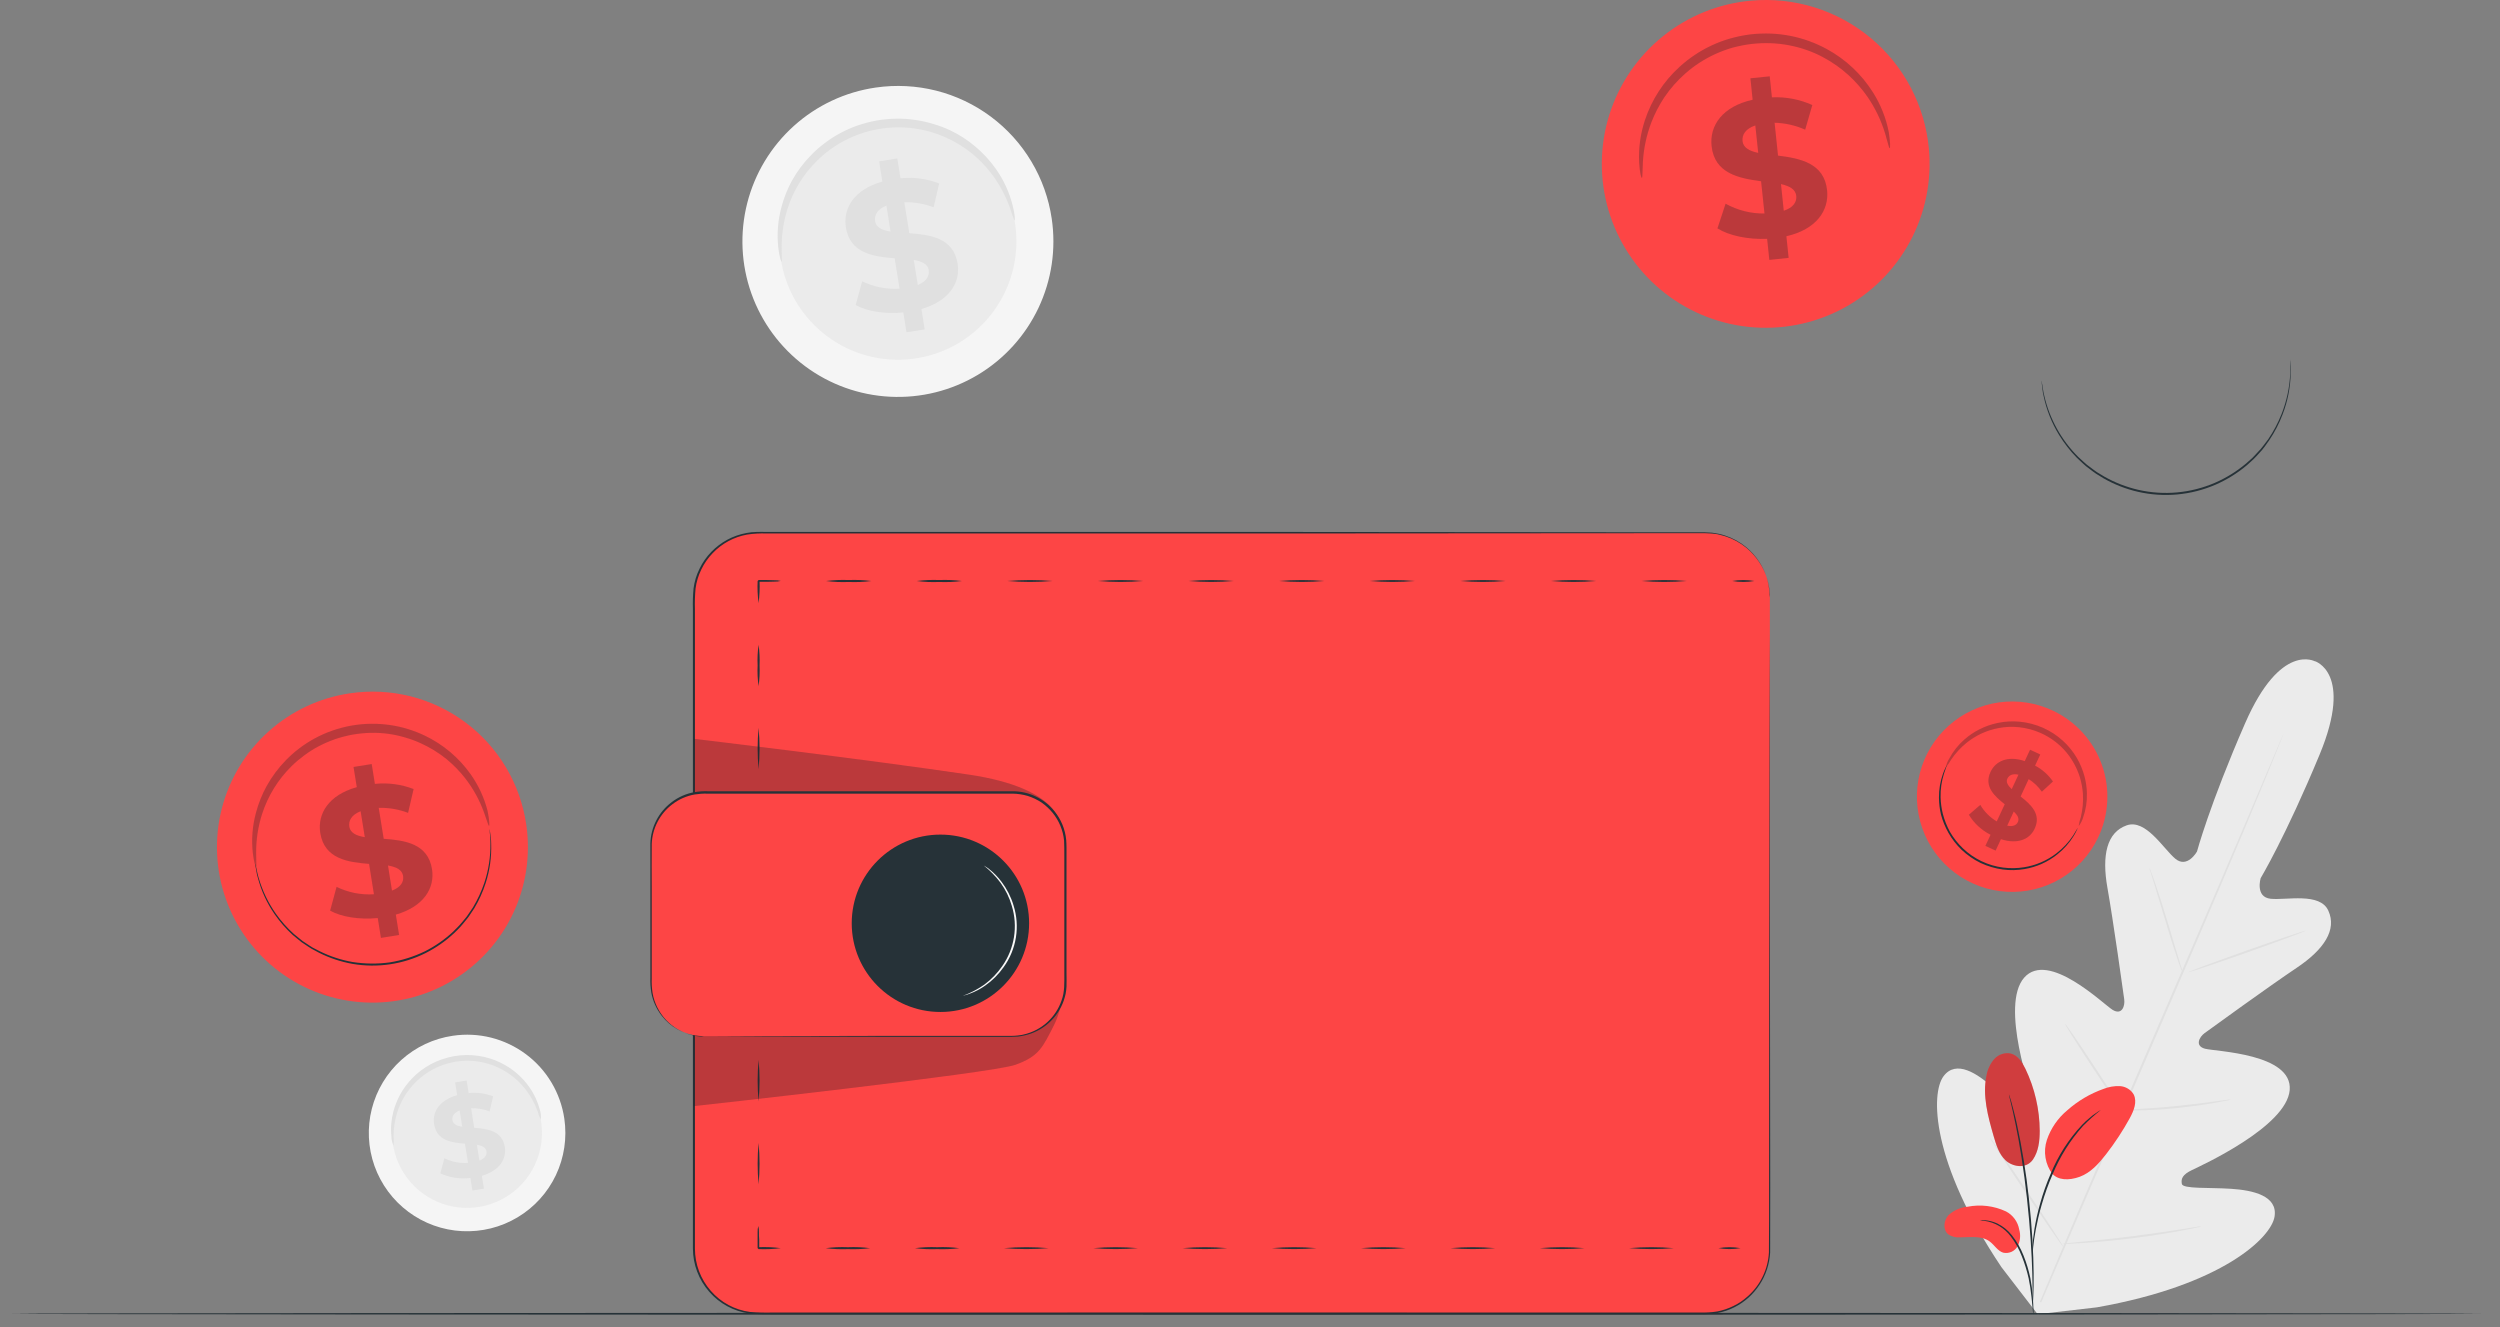 <svg width="81" height="43" viewBox="0 0 81 43" fill="none" xmlns="http://www.w3.org/2000/svg">
<rect x="0" y="0" width="81" height="43" fill="#808080" stroke="none"/>
<path d="M34.076 7.084C34.222 8.071 34.072 9.078 33.645 9.98C33.218 10.881 32.534 11.635 31.678 12.147C30.822 12.659 29.834 12.905 28.838 12.854C27.842 12.804 26.883 12.459 26.084 11.864C25.284 11.268 24.679 10.448 24.345 9.509C24.011 8.569 23.964 7.552 24.209 6.585C24.454 5.618 24.981 4.746 25.722 4.079C26.463 3.412 27.385 2.98 28.372 2.837C29.026 2.742 29.691 2.776 30.332 2.937C30.972 3.099 31.574 3.385 32.104 3.78C32.633 4.174 33.08 4.669 33.418 5.236C33.757 5.803 33.98 6.431 34.076 7.084Z" fill="#F5F5F5"/>
<path d="M32.891 7.258C33.002 8.009 32.887 8.777 32.562 9.463C32.236 10.149 31.715 10.723 31.063 11.113C30.41 11.502 29.658 11.69 28.899 11.651C28.14 11.612 27.41 11.35 26.801 10.896C26.192 10.442 25.731 9.818 25.477 9.102C25.223 8.387 25.187 7.612 25.373 6.875C25.56 6.139 25.961 5.475 26.525 4.966C27.089 4.458 27.792 4.128 28.543 4.019C29.549 3.873 30.572 4.132 31.387 4.74C32.202 5.347 32.743 6.252 32.891 7.258Z" fill="#EBEBEB"/>
<path d="M32.873 7.138C32.85 7.138 32.81 6.978 32.707 6.696C32.562 6.3 32.357 5.929 32.1 5.596C31.923 5.369 31.722 5.162 31.5 4.979C31.243 4.772 30.961 4.597 30.66 4.461C30.498 4.387 30.331 4.325 30.16 4.275C29.797 4.17 29.42 4.12 29.042 4.127C28.646 4.134 28.254 4.204 27.88 4.333C27.699 4.396 27.522 4.473 27.352 4.562C27.188 4.648 27.031 4.747 26.882 4.857C26.738 4.962 26.603 5.078 26.477 5.204C26.034 5.637 25.704 6.172 25.517 6.763C25.39 7.164 25.325 7.583 25.325 8.004C25.325 8.305 25.344 8.473 25.325 8.477C25.306 8.481 25.251 8.319 25.215 8.012C25.169 7.573 25.204 7.131 25.32 6.705C25.398 6.412 25.51 6.129 25.654 5.862C25.824 5.555 26.036 5.273 26.282 5.023C26.415 4.885 26.559 4.758 26.712 4.644C26.87 4.522 27.038 4.413 27.214 4.319C27.396 4.22 27.586 4.135 27.782 4.067C27.983 3.998 28.19 3.944 28.399 3.905C28.61 3.869 28.823 3.849 29.036 3.845C29.243 3.841 29.45 3.855 29.655 3.886C29.853 3.913 30.048 3.958 30.238 4.017C30.421 4.069 30.599 4.135 30.772 4.215C31.37 4.499 31.884 4.932 32.266 5.472C32.52 5.832 32.705 6.235 32.811 6.662C32.888 6.963 32.89 7.136 32.873 7.138Z" fill="#E0E0E0"/>
<path d="M29.855 10.011L29.96 10.672L29.37 10.766L29.268 10.124C28.679 10.182 28.089 10.089 27.724 9.884L27.934 9.113C28.31 9.297 28.727 9.38 29.145 9.353L28.986 8.369C28.307 8.315 27.541 8.213 27.407 7.371C27.307 6.747 27.674 6.137 28.588 5.883L28.484 5.228L29.073 5.133L29.176 5.776C29.601 5.732 30.03 5.79 30.429 5.944L30.25 6.717C29.948 6.6 29.625 6.544 29.3 6.553L29.461 7.556C30.139 7.604 30.893 7.707 31.026 8.539C31.125 9.15 30.761 9.752 29.855 10.011ZM28.854 7.502L28.72 6.663C28.419 6.783 28.323 6.974 28.354 7.169C28.385 7.363 28.575 7.461 28.854 7.502ZM30.094 8.759C30.062 8.553 29.872 8.469 29.605 8.421L29.736 9.234C30.014 9.123 30.118 8.949 30.088 8.759H30.094Z" fill="#E0E0E0"/>
<path d="M75.013 21.432C75.013 21.432 73.897 20.786 72.742 23.433C71.587 26.081 71.182 27.591 71.182 27.591C71.182 27.591 70.868 28.15 70.478 27.821C70.088 27.492 69.519 26.523 68.903 26.742C68.263 26.967 68.093 27.707 68.281 28.767C68.469 29.828 68.797 32.169 68.825 32.38C68.854 32.591 68.753 32.903 68.451 32.721C68.149 32.538 66.368 30.781 65.583 31.676C64.799 32.571 65.81 35.441 65.915 35.754C66.021 36.067 65.965 36.211 65.817 36.3C65.67 36.389 65.126 35.741 64.6 35.261C64.073 34.782 63.377 34.319 62.968 34.873C62.559 35.427 62.55 37.631 64.849 41.059L66.019 42.58L67.938 42.358C72.005 41.639 73.584 40.101 73.695 39.422C73.807 38.743 72.995 38.563 72.285 38.517C71.575 38.47 70.725 38.527 70.692 38.359C70.658 38.191 70.717 38.055 71.017 37.911C71.317 37.767 74.085 36.505 74.186 35.319C74.287 34.133 71.787 34.07 71.444 33.979C71.101 33.888 71.26 33.596 71.429 33.473C71.599 33.349 73.515 31.959 74.41 31.359C75.305 30.76 75.72 30.123 75.438 29.505C75.167 28.905 74.077 29.173 73.569 29.12C73.062 29.067 73.245 28.453 73.245 28.453C73.245 28.453 74.051 27.112 75.157 24.445C76.263 21.777 74.992 21.418 74.992 21.418" fill="#EBEBEB"/>
<path d="M66.09 42.181C66.91 40.225 68.065 37.534 69.351 34.563C70.637 31.592 71.799 28.905 72.629 26.953L73.612 24.642L73.879 24.014L73.95 23.852C73.967 23.814 73.976 23.796 73.976 23.796C73.971 23.816 73.965 23.835 73.957 23.854L73.891 24.018C73.832 24.166 73.746 24.378 73.636 24.652C73.412 25.201 73.084 25.994 72.676 26.971C71.852 28.928 70.697 31.626 69.413 34.589C68.13 37.552 66.965 40.249 66.135 42.2" fill="#E0E0E0"/>
<path d="M69.639 28.122C69.663 28.162 69.682 28.205 69.696 28.249C69.729 28.332 69.773 28.453 69.827 28.609C69.933 28.91 70.067 29.329 70.207 29.795L70.567 30.989C70.61 31.13 70.646 31.25 70.676 31.349C70.693 31.392 70.704 31.437 70.71 31.483C70.686 31.443 70.666 31.401 70.652 31.357C70.619 31.273 70.574 31.152 70.523 30.997C70.419 30.695 70.291 30.277 70.151 29.808L69.791 28.619L69.681 28.259C69.66 28.215 69.646 28.169 69.639 28.122Z" fill="#E0E0E0"/>
<path d="M70.883 31.507C70.883 31.49 71.73 31.174 72.786 30.799C73.843 30.425 74.705 30.136 74.705 30.154C74.705 30.172 73.859 30.488 72.802 30.862C71.745 31.236 70.889 31.519 70.883 31.507Z" fill="#E0E0E0"/>
<path d="M68.703 35.973C68.749 35.962 68.796 35.957 68.844 35.958L69.228 35.935C69.552 35.916 70.001 35.887 70.494 35.838C70.987 35.788 71.432 35.732 71.753 35.687L72.135 35.635C72.181 35.625 72.229 35.621 72.276 35.623C72.233 35.641 72.187 35.654 72.139 35.66C72.051 35.679 71.921 35.705 71.76 35.733C71.44 35.79 70.995 35.853 70.5 35.904C70.004 35.954 69.556 35.973 69.23 35.98C69.067 35.98 68.936 35.98 68.845 35.98C68.797 35.984 68.75 35.982 68.703 35.973Z" fill="#E0E0E0"/>
<path d="M66.904 33.165C66.904 33.165 66.938 33.199 66.987 33.267C67.036 33.335 67.107 33.434 67.192 33.559C67.361 33.806 67.593 34.151 67.845 34.534C68.097 34.916 68.324 35.265 68.483 35.52C68.563 35.647 68.627 35.751 68.67 35.823C68.695 35.86 68.716 35.901 68.731 35.943C68.699 35.913 68.671 35.879 68.648 35.841C68.599 35.773 68.528 35.673 68.443 35.55C68.274 35.301 68.043 34.957 67.791 34.573C67.539 34.189 67.311 33.842 67.153 33.587C67.072 33.46 67.009 33.357 66.966 33.284C66.941 33.247 66.92 33.207 66.904 33.165Z" fill="#E0E0E0"/>
<path d="M64.478 36.868C64.517 36.908 64.551 36.952 64.582 36.998C64.651 37.098 64.74 37.223 64.846 37.371C65.065 37.688 65.365 38.128 65.692 38.615C66.02 39.102 66.314 39.547 66.524 39.87L66.769 40.255C66.802 40.301 66.829 40.35 66.852 40.401C66.813 40.361 66.778 40.317 66.748 40.269L66.485 39.896C66.266 39.58 65.966 39.141 65.637 38.653C65.308 38.164 65.016 37.721 64.806 37.398C64.708 37.244 64.626 37.115 64.56 37.013C64.527 36.968 64.5 36.919 64.478 36.868Z" fill="#E0E0E0"/>
<path d="M66.82 40.3C66.879 40.286 66.939 40.277 66.999 40.275L67.479 40.229C67.889 40.189 68.456 40.134 69.08 40.055C69.704 39.976 70.267 39.892 70.675 39.827L71.155 39.752C71.214 39.739 71.274 39.733 71.334 39.732C71.277 39.752 71.219 39.767 71.16 39.777C71.047 39.802 70.884 39.836 70.68 39.873C70.275 39.95 69.711 40.042 69.086 40.12C68.461 40.198 67.887 40.248 67.48 40.275C67.274 40.288 67.107 40.297 66.992 40.301C66.935 40.306 66.877 40.306 66.82 40.3Z" fill="#E0E0E0"/>
<path d="M24.673 20.723L24.64 20.824L23.661 21.93L23.506 21.881L24.465 20.801L23.753 20.579L23.671 20.838L23.531 20.794L23.651 20.408L24.673 20.723Z" fill="white"/>
<path d="M26.653 21.339L26.622 21.441L25.641 22.546L25.486 22.498L26.446 21.418L25.726 21.196L25.646 21.456L25.504 21.412L25.624 21.026L26.653 21.339Z" fill="white"/>
<path d="M27.706 22.766C27.629 23.012 27.374 23.099 27.043 22.996C26.712 22.893 26.556 22.677 26.633 22.431C26.656 22.352 26.705 22.283 26.773 22.236C26.841 22.189 26.923 22.167 27.006 22.173C26.948 22.133 26.905 22.074 26.883 22.007C26.862 21.94 26.863 21.867 26.886 21.8C26.955 21.575 27.192 21.494 27.485 21.586C27.779 21.677 27.93 21.878 27.861 22.104C27.841 22.173 27.8 22.234 27.742 22.277C27.685 22.321 27.615 22.344 27.543 22.344C27.614 22.385 27.669 22.449 27.699 22.526C27.729 22.603 27.731 22.688 27.706 22.766ZM27.561 22.718C27.614 22.548 27.5 22.395 27.254 22.319C27.008 22.242 26.831 22.304 26.774 22.474C26.718 22.645 26.832 22.799 27.078 22.875C27.323 22.951 27.507 22.891 27.561 22.718ZM27.29 22.206C27.506 22.273 27.664 22.215 27.711 22.066C27.758 21.916 27.653 21.772 27.445 21.706C27.236 21.64 27.073 21.694 27.025 21.848C26.977 22.003 27.073 22.139 27.29 22.206Z" fill="white"/>
<path d="M29.152 22.871C29.006 23.343 28.673 23.508 28.295 23.391C28.179 23.36 28.074 23.299 27.99 23.213L28.083 23.116C28.149 23.189 28.236 23.241 28.332 23.265C28.631 23.358 28.884 23.226 29 22.85C29.011 22.817 29.021 22.778 29.03 22.73C28.966 22.794 28.885 22.838 28.796 22.857C28.708 22.876 28.616 22.868 28.531 22.835C28.256 22.75 28.115 22.527 28.194 22.274C28.273 22.021 28.53 21.914 28.794 21.996C29.168 22.11 29.289 22.427 29.152 22.871ZM29.042 22.534C29.09 22.382 29.007 22.197 28.769 22.123C28.728 22.105 28.683 22.096 28.639 22.096C28.594 22.096 28.549 22.105 28.509 22.124C28.468 22.142 28.431 22.169 28.401 22.203C28.372 22.236 28.349 22.276 28.336 22.318C28.278 22.501 28.377 22.66 28.591 22.726C28.806 22.792 28.992 22.702 29.042 22.529V22.534Z" fill="white"/>
<path d="M30.772 22.621L30.34 24.009L30.197 23.965L30.59 22.704L30.262 22.602L30.302 22.475L30.772 22.621Z" fill="white"/>
<path d="M31.806 24.326L31.766 24.453L30.791 24.15L30.822 24.049L31.574 23.664C31.779 23.558 31.838 23.474 31.868 23.378C31.917 23.219 31.836 23.084 31.628 23.019C31.559 22.992 31.485 22.982 31.411 22.988C31.337 22.994 31.265 23.017 31.201 23.055L31.128 22.935C31.211 22.887 31.304 22.858 31.4 22.851C31.495 22.843 31.591 22.857 31.681 22.89C31.962 22.978 32.096 23.176 32.024 23.407C31.982 23.54 31.904 23.647 31.664 23.767L31.049 24.084L31.806 24.326Z" fill="white"/>
<path d="M33.135 24.442C33.063 24.674 32.839 24.802 32.503 24.695C32.319 24.644 32.161 24.525 32.06 24.362L32.165 24.271C32.248 24.414 32.384 24.52 32.544 24.564C32.774 24.636 32.935 24.564 32.988 24.397C33.041 24.229 32.956 24.085 32.7 24.004L32.6 23.973L32.633 23.869L33.168 23.509L32.458 23.288L32.497 23.161L33.389 23.438L33.358 23.54L32.811 23.911C33.104 24.017 33.204 24.22 33.135 24.442Z" fill="white"/>
<path d="M27.076 25.442L26.889 26.044L32.587 27.818L32.775 27.215L27.076 25.442Z" fill="white"/>
<path d="M18.284 36.243C18.376 36.867 18.281 37.503 18.012 38.073C17.742 38.642 17.309 39.119 16.768 39.442C16.227 39.766 15.603 39.921 14.973 39.889C14.344 39.858 13.738 39.64 13.233 39.264C12.727 38.888 12.345 38.37 12.133 37.776C11.922 37.182 11.892 36.539 12.046 35.929C12.201 35.318 12.533 34.766 13.001 34.344C13.469 33.922 14.051 33.648 14.675 33.558C15.088 33.497 15.509 33.518 15.915 33.62C16.32 33.723 16.701 33.904 17.036 34.153C17.371 34.402 17.654 34.715 17.868 35.074C18.082 35.432 18.223 35.83 18.284 36.243Z" fill="#F5F5F5"/>
<path d="M17.534 36.354C17.605 36.829 17.532 37.314 17.326 37.748C17.121 38.182 16.791 38.546 16.378 38.792C15.966 39.039 15.49 39.157 15.01 39.133C14.53 39.109 14.069 38.943 13.683 38.656C13.298 38.369 13.006 37.974 12.845 37.522C12.684 37.069 12.661 36.579 12.779 36.113C12.897 35.647 13.151 35.227 13.507 34.905C13.864 34.584 14.309 34.375 14.784 34.306C15.42 34.213 16.067 34.377 16.583 34.761C17.098 35.145 17.441 35.718 17.534 36.354Z" fill="#EBEBEB"/>
<path d="M17.521 36.277C17.477 36.188 17.441 36.094 17.416 35.998C17.324 35.747 17.195 35.513 17.032 35.302C16.722 34.899 16.292 34.605 15.804 34.462C15.692 34.429 15.577 34.404 15.461 34.389C15.341 34.373 15.221 34.366 15.101 34.367C14.976 34.371 14.851 34.383 14.728 34.404C14.606 34.427 14.486 34.459 14.368 34.498C14.253 34.538 14.142 34.587 14.035 34.643C13.831 34.751 13.645 34.888 13.48 35.049C13.331 35.195 13.202 35.36 13.095 35.539C13.003 35.697 12.928 35.864 12.871 36.037C12.791 36.291 12.751 36.556 12.751 36.822C12.763 36.921 12.763 37.022 12.751 37.121C12.708 37.029 12.684 36.928 12.682 36.826C12.653 36.549 12.676 36.269 12.749 36C12.8 35.813 12.873 35.633 12.965 35.463C13.073 35.267 13.207 35.087 13.363 34.928C13.447 34.841 13.537 34.76 13.634 34.688C13.735 34.611 13.841 34.543 13.952 34.483C14.068 34.421 14.188 34.368 14.312 34.324C14.439 34.281 14.57 34.246 14.703 34.221C14.836 34.198 14.971 34.185 15.106 34.183C15.236 34.181 15.367 34.19 15.497 34.209C15.622 34.227 15.745 34.254 15.866 34.292C15.982 34.327 16.094 34.371 16.203 34.424C16.581 34.603 16.907 34.877 17.148 35.219C17.31 35.446 17.427 35.701 17.496 35.971C17.527 36.07 17.535 36.175 17.521 36.277Z" fill="#E0E0E0"/>
<path d="M15.612 38.095L15.679 38.512L15.306 38.572L15.242 38.166C14.909 38.209 14.571 38.157 14.266 38.017L14.398 37.529C14.636 37.644 14.9 37.695 15.164 37.678L15.064 37.055C14.633 37.022 14.15 36.958 14.065 36.424C14.001 36.029 14.234 35.645 14.812 35.483L14.746 35.069L15.118 35.009L15.184 35.415C15.453 35.388 15.725 35.424 15.977 35.522L15.864 36.01C15.673 35.937 15.469 35.901 15.264 35.907L15.366 36.542C15.796 36.572 16.272 36.638 16.356 37.163C16.416 37.55 16.187 37.931 15.612 38.095ZM14.976 36.508L14.891 35.978C14.701 36.055 14.639 36.176 14.66 36.298C14.68 36.42 14.804 36.482 14.976 36.508ZM15.761 37.303C15.741 37.173 15.62 37.12 15.451 37.089L15.534 37.603C15.714 37.532 15.78 37.422 15.761 37.303Z" fill="#E0E0E0"/>
<path d="M65.867 37.57C65.634 37.901 65.182 37.792 64.974 37.589C64.765 37.386 64.675 37.093 64.594 36.812C64.41 36.173 64.225 35.501 64.362 34.849C64.395 34.651 64.482 34.466 64.612 34.315C64.679 34.24 64.764 34.184 64.858 34.153C64.953 34.121 65.054 34.115 65.152 34.135C65.38 34.195 65.522 34.419 65.624 34.631C65.925 35.258 66.083 35.944 66.087 36.639C66.087 36.963 66.049 37.303 65.867 37.57Z" fill="#FD4545"/>
<g opacity="0.2">
<path d="M65.867 37.57C65.634 37.901 65.182 37.792 64.974 37.589C64.765 37.386 64.675 37.093 64.594 36.812C64.41 36.173 64.225 35.501 64.362 34.849C64.395 34.651 64.482 34.466 64.612 34.315C64.679 34.24 64.764 34.184 64.858 34.153C64.953 34.121 65.054 34.115 65.152 34.135C65.38 34.195 65.522 34.419 65.624 34.631C65.925 35.258 66.083 35.944 66.087 36.639C66.087 36.963 66.049 37.303 65.867 37.57Z" fill="#1E1F24"/>
</g>
<path d="M64.996 39.251C64.606 39.068 64.167 39.015 63.745 39.099C63.514 39.119 63.297 39.216 63.128 39.375C62.973 39.545 62.945 39.845 63.121 39.991C63.235 40.069 63.373 40.103 63.511 40.09C63.841 40.09 64.208 40.027 64.47 40.227C64.621 40.34 64.721 40.529 64.902 40.586C64.992 40.607 65.086 40.597 65.171 40.56C65.255 40.522 65.325 40.458 65.37 40.378C65.457 40.212 65.475 40.019 65.423 39.84C65.402 39.716 65.352 39.598 65.278 39.496C65.204 39.393 65.108 39.31 64.996 39.251Z" fill="#FD4545"/>
<path d="M66.506 38.047C66.386 37.891 66.307 37.708 66.275 37.515C66.242 37.321 66.257 37.122 66.319 36.935C66.445 36.561 66.673 36.229 66.977 35.976C67.321 35.67 67.722 35.433 68.156 35.28C68.324 35.213 68.505 35.182 68.686 35.19C68.777 35.196 68.865 35.223 68.942 35.27C69.02 35.316 69.085 35.381 69.131 35.459C69.251 35.699 69.137 35.983 69.011 36.217C68.785 36.63 68.526 37.025 68.237 37.397C68.005 37.696 67.739 37.997 67.385 38.127C67.031 38.256 66.665 38.246 66.476 38.007" fill="#FD4545"/>
<path d="M65.881 42.579C65.87 42.53 65.863 42.479 65.861 42.428C65.85 42.319 65.837 42.181 65.82 42.017C65.799 41.816 65.769 41.615 65.728 41.417C65.673 41.174 65.6 40.936 65.508 40.705C65.419 40.474 65.298 40.256 65.148 40.059C64.944 39.786 64.639 39.605 64.302 39.556C64.251 39.554 64.2 39.547 64.15 39.534C64.201 39.529 64.253 39.529 64.304 39.534C64.444 39.545 64.581 39.581 64.708 39.639C64.895 39.73 65.06 39.862 65.188 40.026C65.345 40.225 65.472 40.447 65.564 40.683C65.658 40.918 65.731 41.161 65.783 41.409C65.822 41.611 65.848 41.815 65.863 42.02C65.876 42.194 65.881 42.336 65.884 42.434C65.888 42.483 65.888 42.531 65.881 42.579Z" fill="#263238"/>
<path d="M65.856 42.262C65.853 42.239 65.853 42.216 65.856 42.193C65.856 42.14 65.856 42.073 65.856 41.992C65.856 41.818 65.856 41.566 65.846 41.256C65.83 40.635 65.778 39.778 65.674 38.835C65.571 37.893 65.434 37.045 65.306 36.436C65.276 36.284 65.246 36.147 65.219 36.026C65.191 35.905 65.168 35.802 65.147 35.718C65.125 35.634 65.112 35.575 65.1 35.524C65.093 35.501 65.089 35.478 65.088 35.454C65.098 35.475 65.106 35.497 65.112 35.52L65.171 35.712C65.196 35.796 65.222 35.899 65.252 36.019C65.282 36.139 65.317 36.275 65.349 36.427C65.52 37.219 65.649 38.02 65.736 38.826C65.84 39.771 65.885 40.625 65.89 41.252C65.89 41.564 65.89 41.816 65.879 41.99C65.879 42.071 65.87 42.137 65.868 42.19C65.866 42.215 65.862 42.239 65.856 42.262Z" fill="#263238"/>
<path d="M65.849 40.604C65.844 40.535 65.844 40.465 65.849 40.396C65.858 40.261 65.876 40.067 65.914 39.829C65.96 39.551 66.021 39.275 66.098 39.003C66.19 38.67 66.305 38.343 66.443 38.027C66.683 37.443 67.026 36.907 67.458 36.447C67.533 36.368 67.613 36.294 67.698 36.225C67.735 36.195 67.767 36.164 67.8 36.14L67.893 36.075C67.949 36.033 68.007 35.995 68.068 35.962C67.866 36.123 67.673 36.295 67.492 36.478C67.075 36.943 66.741 37.474 66.503 38.051C66.366 38.365 66.25 38.689 66.155 39.019C66.065 39.322 66.005 39.602 65.96 39.837C65.914 40.072 65.891 40.265 65.876 40.398C65.873 40.467 65.864 40.536 65.849 40.604Z" fill="#263238"/>
<path d="M55.252 17.265H24.578C23.423 17.265 22.486 18.201 22.486 19.357V40.47C22.486 41.626 23.423 42.562 24.578 42.562H55.252C56.407 42.562 57.343 41.626 57.343 40.47V19.357C57.343 18.201 56.407 17.265 55.252 17.265Z" fill="#FD4545"/>
<path d="M57.343 19.357C57.343 19.357 57.343 19.332 57.343 19.281C57.341 19.206 57.334 19.131 57.322 19.057C57.279 18.765 57.175 18.486 57.014 18.238C56.897 18.056 56.753 17.892 56.587 17.752C56.385 17.586 56.154 17.459 55.905 17.378C55.838 17.355 55.767 17.342 55.696 17.321C55.625 17.301 55.55 17.299 55.474 17.287L55.243 17.276H53.95L41.443 17.285H32.807H27.995H24.839C24.626 17.277 24.413 17.289 24.202 17.321C23.778 17.399 23.389 17.609 23.092 17.921C22.941 18.077 22.817 18.255 22.723 18.45C22.627 18.645 22.564 18.855 22.536 19.07C22.516 19.29 22.509 19.51 22.516 19.73V23.111C22.516 24.939 22.516 26.803 22.516 28.704V40.459C22.517 40.961 22.699 41.445 23.029 41.822C23.355 42.198 23.807 42.442 24.299 42.507C24.545 42.529 24.792 42.535 25.038 42.528H44.009H53.922H55.076C55.264 42.534 55.453 42.521 55.639 42.491C55.821 42.456 55.998 42.396 56.165 42.313C56.248 42.273 56.328 42.227 56.405 42.176C56.48 42.124 56.552 42.067 56.621 42.006C56.825 41.826 56.992 41.608 57.11 41.363C57.229 41.119 57.298 40.853 57.313 40.581C57.325 39.142 57.313 37.758 57.32 36.438C57.32 31.161 57.329 26.886 57.331 23.933C57.331 22.456 57.331 21.311 57.337 20.532C57.337 20.145 57.337 19.849 57.337 19.648C57.337 19.448 57.337 19.347 57.337 19.347C57.337 19.347 57.337 19.449 57.337 19.648C57.337 19.848 57.337 20.145 57.337 20.532C57.337 21.311 57.337 22.451 57.343 23.933C57.343 26.886 57.343 31.158 57.353 36.438C57.353 37.758 57.361 39.141 57.353 40.584C57.332 40.953 57.215 41.311 57.012 41.621C56.911 41.777 56.79 41.919 56.652 42.043C56.582 42.105 56.508 42.164 56.43 42.217C56.353 42.269 56.273 42.316 56.19 42.358C56.02 42.443 55.839 42.504 55.652 42.54C55.463 42.572 55.271 42.585 55.08 42.578H53.926H44.012H33.057H25.034C24.784 42.586 24.535 42.579 24.286 42.557C23.779 42.49 23.313 42.239 22.978 41.852C22.639 41.465 22.452 40.968 22.45 40.453C22.45 36.424 22.45 32.492 22.45 28.698V23.111C22.45 22.198 22.45 21.294 22.45 20.4V19.732C22.443 19.509 22.45 19.286 22.471 19.064C22.5 18.843 22.565 18.627 22.665 18.427C22.761 18.226 22.889 18.043 23.044 17.883C23.197 17.725 23.373 17.591 23.567 17.485C23.761 17.381 23.97 17.309 24.186 17.269L24.348 17.244L24.509 17.235C24.619 17.229 24.725 17.235 24.832 17.235H32.8H41.436L53.943 17.246H55.23L55.464 17.258C55.539 17.271 55.615 17.279 55.687 17.295C55.759 17.311 55.829 17.329 55.897 17.353C56.147 17.435 56.38 17.564 56.584 17.732C56.75 17.873 56.895 18.038 57.012 18.222C57.172 18.472 57.275 18.754 57.314 19.047C57.327 19.122 57.333 19.197 57.333 19.273C57.343 19.332 57.343 19.357 57.343 19.357Z" fill="#263238"/>
<path d="M56.123 18.824C56.361 18.783 56.605 18.783 56.843 18.824C56.605 18.866 56.361 18.866 56.123 18.824Z" fill="#263238"/>
<path d="M53.185 18.824C53.674 18.783 54.165 18.783 54.654 18.824C54.165 18.866 53.674 18.866 53.185 18.824Z" fill="#263238"/>
<path d="M50.25 18.824C50.738 18.783 51.229 18.783 51.717 18.824C51.229 18.866 50.738 18.866 50.25 18.824Z" fill="#263238"/>
<path d="M47.315 18.824C47.803 18.783 48.294 18.783 48.783 18.824C48.294 18.866 47.803 18.866 47.315 18.824Z" fill="#263238"/>
<path d="M44.379 18.824C44.867 18.783 45.358 18.783 45.846 18.824C45.358 18.866 44.867 18.866 44.379 18.824Z" fill="#263238"/>
<path d="M41.443 18.824C41.932 18.783 42.423 18.783 42.911 18.824C42.423 18.866 41.932 18.866 41.443 18.824Z" fill="#263238"/>
<path d="M38.508 18.824C38.996 18.783 39.487 18.783 39.975 18.824C39.487 18.866 38.996 18.866 38.508 18.824Z" fill="#263238"/>
<path d="M35.572 18.824C36.061 18.783 36.552 18.783 37.04 18.824C36.552 18.866 36.061 18.866 35.572 18.824Z" fill="#263238"/>
<path d="M32.637 18.824C33.125 18.783 33.616 18.783 34.105 18.824C33.616 18.866 33.125 18.866 32.637 18.824Z" fill="#263238"/>
<path d="M29.701 18.825C29.943 18.794 30.188 18.783 30.432 18.793C30.677 18.783 30.922 18.794 31.166 18.825C30.922 18.856 30.677 18.866 30.432 18.856C30.188 18.866 29.943 18.856 29.701 18.825Z" fill="#263238"/>
<path d="M26.764 18.825C27.007 18.794 27.253 18.783 27.498 18.793C27.743 18.783 27.988 18.794 28.232 18.825C27.988 18.856 27.743 18.866 27.498 18.856C27.253 18.866 27.007 18.856 26.764 18.825Z" fill="#263238"/>
<path d="M24.578 19.544C24.547 19.305 24.536 19.064 24.547 18.824L24.578 18.793H24.858L25.087 18.8C25.158 18.798 25.229 18.805 25.298 18.822C25.229 18.84 25.158 18.847 25.087 18.845L24.858 18.851H24.723H24.578L24.61 18.819C24.62 19.061 24.609 19.304 24.578 19.544Z" fill="#263238"/>
<path d="M24.578 22.234C24.547 22.011 24.536 21.786 24.547 21.561C24.536 21.337 24.547 21.112 24.578 20.89C24.609 21.112 24.619 21.337 24.61 21.561C24.619 21.786 24.609 22.011 24.578 22.234Z" fill="#263238"/>
<path d="M24.578 24.925C24.537 24.477 24.537 24.027 24.578 23.58C24.62 24.027 24.62 24.477 24.578 24.925Z" fill="#263238"/>
<path d="M24.578 27.615C24.537 27.168 24.537 26.717 24.578 26.27C24.62 26.717 24.62 27.168 24.578 27.615Z" fill="#263238"/>
<path d="M24.578 30.307C24.537 29.86 24.537 29.409 24.578 28.961C24.62 29.409 24.62 29.86 24.578 30.307Z" fill="#263238"/>
<path d="M24.578 32.995C24.537 32.547 24.537 32.097 24.578 31.65C24.62 32.097 24.62 32.547 24.578 32.995Z" fill="#263238"/>
<path d="M24.578 35.685C24.537 35.238 24.537 34.788 24.578 34.34C24.62 34.788 24.62 35.238 24.578 35.685Z" fill="#263238"/>
<path d="M24.578 38.375C24.537 37.928 24.537 37.478 24.578 37.031C24.62 37.478 24.62 37.928 24.578 38.375Z" fill="#263238"/>
<path d="M25.297 40.44C25.058 40.471 24.818 40.481 24.577 40.471C24.515 40.409 24.559 40.453 24.546 40.439V40.296C24.546 40.249 24.546 40.205 24.546 40.161C24.546 40.081 24.546 40.006 24.546 39.932C24.543 39.861 24.55 39.79 24.569 39.722C24.586 39.79 24.593 39.861 24.59 39.932C24.59 40.006 24.59 40.081 24.598 40.161C24.598 40.205 24.598 40.249 24.598 40.296C24.598 40.319 24.598 40.343 24.598 40.367V40.439C24.583 40.426 24.629 40.471 24.567 40.409C24.81 40.398 25.055 40.408 25.297 40.44Z" fill="#263238"/>
<path d="M28.191 40.441C27.953 40.471 27.712 40.481 27.472 40.472C27.231 40.481 26.991 40.471 26.752 40.441C26.991 40.409 27.231 40.399 27.472 40.409C27.712 40.399 27.953 40.409 28.191 40.441Z" fill="#263238"/>
<path d="M31.084 40.441C30.845 40.471 30.605 40.481 30.364 40.472C30.124 40.481 29.883 40.471 29.645 40.441C29.883 40.409 30.124 40.399 30.364 40.409C30.605 40.399 30.845 40.409 31.084 40.441Z" fill="#263238"/>
<path d="M33.976 40.44C33.495 40.481 33.011 40.481 32.529 40.44C33.011 40.398 33.495 40.398 33.976 40.44Z" fill="#263238"/>
<path d="M36.87 40.44C36.389 40.481 35.905 40.481 35.424 40.44C35.905 40.398 36.389 40.398 36.87 40.44Z" fill="#263238"/>
<path d="M39.763 40.44C39.282 40.481 38.798 40.481 38.316 40.44C38.798 40.398 39.282 40.398 39.763 40.44Z" fill="#263238"/>
<path d="M42.656 40.44C42.174 40.481 41.69 40.481 41.209 40.44C41.69 40.398 42.174 40.398 42.656 40.44Z" fill="#263238"/>
<path d="M45.544 40.44C45.063 40.481 44.579 40.481 44.098 40.44C44.579 40.398 45.063 40.398 45.544 40.44Z" fill="#263238"/>
<path d="M48.443 40.44C47.961 40.481 47.477 40.481 46.996 40.44C47.477 40.398 47.961 40.398 48.443 40.44Z" fill="#263238"/>
<path d="M51.335 40.44C50.854 40.481 50.37 40.481 49.889 40.44C50.37 40.398 50.854 40.398 51.335 40.44Z" fill="#263238"/>
<path d="M54.23 40.44C53.748 40.481 53.264 40.481 52.783 40.44C53.264 40.398 53.748 40.398 54.23 40.44Z" fill="#263238"/>
<path d="M56.395 40.44C56.157 40.481 55.914 40.481 55.676 40.44C55.914 40.398 56.157 40.398 56.395 40.44Z" fill="#263238"/>
<g opacity="0.3">
<path d="M34.509 31.296C34.509 31.296 34.517 32.496 34.15 33.215C33.782 33.935 33.67 34.221 32.902 34.499C32.135 34.777 22.477 35.839 22.477 35.839V32.58L34.509 31.296Z" fill="#1E1F24"/>
</g>
<g opacity="0.3">
<path d="M34.34 26.774C34.34 26.774 34.451 25.55 31.379 25.095C27.866 24.576 22.486 23.938 22.486 23.938V26.254L34.34 26.774Z" fill="#1E1F24"/>
</g>
<path d="M32.797 25.664H22.804C21.856 25.664 21.088 26.432 21.088 27.38V31.854C21.088 32.802 21.856 33.57 22.804 33.57H32.797C33.745 33.57 34.513 32.802 34.513 31.854V27.38C34.513 26.432 33.745 25.664 32.797 25.664Z" fill="#FD4545"/>
<path d="M22.805 33.569C22.805 33.569 22.77 33.569 22.703 33.569C22.603 33.565 22.503 33.552 22.405 33.528C22.244 33.492 22.09 33.432 21.948 33.351C21.752 33.24 21.581 33.093 21.443 32.915C21.268 32.693 21.151 32.432 21.101 32.154C21.076 31.995 21.066 31.834 21.072 31.674C21.072 31.509 21.072 31.336 21.072 31.157C21.072 30.443 21.072 29.631 21.072 28.733C21.072 28.283 21.072 27.814 21.072 27.322C21.08 27.063 21.146 26.809 21.265 26.579C21.384 26.348 21.554 26.148 21.761 25.991C21.978 25.824 22.233 25.712 22.503 25.665C22.64 25.642 22.779 25.632 22.918 25.636H25.077H32.806C33.066 25.635 33.324 25.693 33.559 25.805C33.794 25.918 34.001 26.081 34.164 26.284C34.38 26.549 34.513 26.872 34.545 27.213C34.559 27.382 34.554 27.547 34.555 27.711C34.555 28.04 34.555 28.366 34.555 28.689V30.592C34.555 30.903 34.555 31.211 34.555 31.515C34.555 31.668 34.561 31.817 34.555 31.97C34.551 32.046 34.541 32.122 34.527 32.197C34.511 32.271 34.491 32.343 34.467 32.415C34.37 32.696 34.202 32.947 33.98 33.145C33.758 33.343 33.49 33.481 33.2 33.546C33.13 33.562 33.06 33.575 32.99 33.584C32.919 33.59 32.848 33.592 32.777 33.594H31.56H28.621L24.366 33.584L23.208 33.578H22.908H22.805C22.805 33.578 22.84 33.578 22.908 33.578H23.208L24.366 33.572L28.621 33.562H31.56H32.365C32.638 33.555 32.918 33.585 33.186 33.514C33.465 33.447 33.721 33.312 33.933 33.119C34.144 32.927 34.303 32.684 34.395 32.413C34.499 32.136 34.484 31.835 34.484 31.53V30.608C34.484 29.986 34.484 29.351 34.484 28.704V27.727C34.484 27.562 34.484 27.396 34.476 27.235C34.444 26.906 34.315 26.594 34.108 26.338C34.003 26.211 33.882 26.098 33.748 26.003C33.608 25.911 33.457 25.839 33.298 25.788C33.137 25.741 32.97 25.716 32.803 25.714H25.073H22.914C22.778 25.71 22.642 25.72 22.508 25.741C22.246 25.787 21.999 25.895 21.788 26.056C21.587 26.207 21.422 26.402 21.306 26.626C21.19 26.849 21.125 27.096 21.116 27.348C21.11 27.836 21.116 28.307 21.116 28.757C21.116 29.655 21.116 30.467 21.116 31.181C21.116 31.36 21.116 31.532 21.116 31.698C21.11 31.856 21.119 32.015 21.143 32.172C21.2 32.499 21.352 32.802 21.578 33.045C21.805 33.287 22.097 33.459 22.419 33.539C22.516 33.563 22.615 33.579 22.715 33.585L22.805 33.569Z" fill="#263238"/>
<path d="M30.47 32.788C32.057 32.788 33.343 31.502 33.343 29.914C33.343 28.327 32.057 27.041 30.47 27.041C28.882 27.041 27.596 28.327 27.596 29.914C27.596 31.502 28.882 32.788 30.47 32.788Z" fill="#263238"/>
<path d="M31.205 32.262C31.448 32.172 31.679 32.051 31.891 31.902C32.117 31.736 32.313 31.533 32.472 31.302C32.669 31.022 32.799 30.7 32.853 30.361C32.907 30.023 32.883 29.676 32.782 29.348C32.704 29.079 32.58 28.826 32.415 28.599C32.26 28.391 32.079 28.205 31.876 28.044C31.876 28.044 31.894 28.052 31.922 28.071C31.967 28.099 32.01 28.128 32.051 28.161C32.202 28.28 32.336 28.418 32.451 28.572C32.624 28.801 32.755 29.058 32.837 29.331C32.944 29.667 32.971 30.023 32.916 30.371C32.86 30.719 32.724 31.049 32.519 31.334C32.355 31.568 32.152 31.771 31.919 31.934C31.762 32.045 31.591 32.134 31.41 32.199C31.362 32.218 31.312 32.234 31.262 32.246C31.244 32.255 31.225 32.26 31.205 32.262Z" fill="#FAFAFA"/>
<path d="M62.496 4.819C62.593 5.866 62.377 6.918 61.876 7.842C61.375 8.766 60.611 9.52 59.681 10.01C58.751 10.499 57.696 10.701 56.651 10.591C55.606 10.481 54.617 10.063 53.809 9.39C53.002 8.717 52.412 7.819 52.115 6.811C51.818 5.803 51.827 4.729 52.14 3.726C52.454 2.723 53.058 1.835 53.877 1.176C54.695 0.516 55.691 0.114 56.738 0.021C58.138 -0.105 59.53 0.33 60.609 1.229C61.689 2.129 62.367 3.42 62.496 4.819Z" fill="#FD4545"/>
<g opacity="0.3">
<path d="M61.226 4.802C61.202 4.802 61.169 4.631 61.077 4.323C60.948 3.898 60.754 3.495 60.501 3.129C60.327 2.88 60.126 2.65 59.902 2.444C59.645 2.208 59.359 2.007 59.05 1.845C58.884 1.757 58.712 1.682 58.534 1.62C58.35 1.555 58.161 1.505 57.969 1.468C57.772 1.43 57.571 1.407 57.37 1.4C57.161 1.393 56.953 1.401 56.746 1.425C56.539 1.45 56.335 1.491 56.134 1.545C55.94 1.601 55.75 1.671 55.566 1.756C55.217 1.916 54.894 2.126 54.606 2.38C54.345 2.609 54.114 2.872 53.92 3.16C53.752 3.414 53.612 3.685 53.503 3.969C53.345 4.384 53.252 4.821 53.229 5.264C53.211 5.581 53.222 5.758 53.197 5.762C53.172 5.766 53.128 5.59 53.108 5.264C53.085 4.8 53.149 4.336 53.295 3.896C53.513 3.233 53.899 2.638 54.415 2.168C54.72 1.89 55.064 1.658 55.437 1.481C55.635 1.388 55.839 1.31 56.049 1.25C56.265 1.188 56.486 1.143 56.709 1.114C56.932 1.089 57.157 1.08 57.382 1.088C57.6 1.097 57.817 1.124 58.032 1.167C58.436 1.249 58.826 1.392 59.188 1.589C59.801 1.922 60.318 2.408 60.689 3C60.936 3.393 61.109 3.828 61.197 4.284C61.248 4.623 61.248 4.802 61.226 4.802Z" fill="#1E1F24"/>
</g>
<g opacity="0.3">
<path d="M57.879 7.654L57.952 8.355L57.326 8.421L57.255 7.738C56.631 7.765 56.017 7.633 55.645 7.4L55.909 6.6C56.294 6.813 56.728 6.923 57.169 6.918L57.059 5.873C56.348 5.776 55.548 5.626 55.455 4.73C55.385 4.067 55.808 3.448 56.785 3.232L56.713 2.537L57.339 2.473L57.41 3.154C57.86 3.133 58.309 3.218 58.719 3.403L58.488 4.202C58.176 4.062 57.839 3.986 57.497 3.977L57.608 5.041C58.319 5.131 59.107 5.281 59.198 6.166C59.266 6.821 58.848 7.434 57.879 7.654ZM56.966 4.953L56.872 4.064C56.55 4.173 56.437 4.369 56.459 4.575C56.48 4.782 56.68 4.894 56.966 4.953ZM58.199 6.349C58.176 6.13 57.982 6.03 57.704 5.964L57.794 6.828C58.099 6.727 58.219 6.55 58.199 6.349Z" fill="#1E1F24"/>
</g>
<path d="M66.145 12.336C66.149 12.347 66.152 12.357 66.153 12.369C66.153 12.394 66.163 12.425 66.17 12.463C66.177 12.502 66.184 12.558 66.194 12.617C66.204 12.687 66.218 12.757 66.236 12.826C66.408 13.573 66.787 14.257 67.33 14.8L67.519 14.973C67.552 15 67.582 15.031 67.617 15.059L67.723 15.138C67.795 15.191 67.866 15.25 67.943 15.299L68.183 15.444C68.526 15.638 68.896 15.781 69.28 15.87C70.112 16.06 70.983 15.98 71.767 15.641C72.129 15.484 72.466 15.275 72.768 15.022L72.977 14.836C73.044 14.774 73.097 14.703 73.163 14.638C73.193 14.606 73.224 14.573 73.253 14.541C73.281 14.508 73.307 14.471 73.334 14.438C73.386 14.368 73.437 14.301 73.489 14.234C73.664 13.976 73.81 13.7 73.924 13.411C74.09 12.99 74.184 12.544 74.204 12.091C74.209 12.021 74.209 11.95 74.204 11.879C74.204 11.819 74.204 11.767 74.204 11.723C74.204 11.68 74.204 11.652 74.204 11.627C74.203 11.616 74.203 11.605 74.204 11.594C74.205 11.604 74.205 11.615 74.204 11.626C74.204 11.651 74.204 11.684 74.211 11.722C74.218 11.761 74.211 11.818 74.219 11.879C74.225 11.95 74.225 12.022 74.219 12.093C74.21 12.549 74.121 13 73.957 13.425C73.845 13.721 73.699 14.003 73.522 14.265L73.373 14.475C73.345 14.51 73.32 14.547 73.291 14.58L73.2 14.68C73.139 14.746 73.08 14.817 73.012 14.88L72.802 15.071C72.496 15.329 72.154 15.542 71.787 15.702C70.994 16.047 70.111 16.128 69.268 15.934C68.878 15.844 68.503 15.697 68.155 15.498L67.915 15.35C67.837 15.3 67.766 15.24 67.693 15.187L67.587 15.106C67.552 15.078 67.52 15.046 67.487 15.017L67.293 14.835C67.072 14.609 66.878 14.36 66.713 14.091C66.475 13.702 66.305 13.275 66.212 12.828C66.195 12.759 66.183 12.689 66.176 12.618C66.169 12.558 66.163 12.505 66.157 12.462C66.151 12.419 66.15 12.391 66.146 12.366C66.145 12.356 66.144 12.346 66.145 12.336Z" fill="#263238"/>
<path d="M67.974 27.147C67.71 27.698 67.289 28.157 66.763 28.468C66.238 28.779 65.632 28.927 65.022 28.893C64.412 28.86 63.827 28.646 63.339 28.279C62.851 27.912 62.482 27.409 62.281 26.832C62.079 26.256 62.053 25.633 62.205 25.042C62.358 24.451 62.683 23.918 63.138 23.512C63.594 23.105 64.159 22.843 64.764 22.758C65.369 22.673 65.985 22.77 66.535 23.035C66.899 23.211 67.226 23.456 67.495 23.758C67.765 24.059 67.972 24.411 68.106 24.793C68.24 25.175 68.297 25.579 68.274 25.983C68.251 26.387 68.15 26.783 67.974 27.147Z" fill="#FD4545"/>
<g opacity="0.3">
<path d="M67.35 26.762C67.362 26.666 67.385 26.572 67.417 26.48C67.479 26.23 67.502 25.971 67.486 25.714C67.473 25.538 67.441 25.363 67.391 25.193C67.332 25 67.248 24.815 67.142 24.643C67.085 24.55 67.022 24.462 66.952 24.378C66.724 24.106 66.437 23.89 66.112 23.747C66.001 23.698 65.887 23.658 65.77 23.627C65.657 23.597 65.541 23.576 65.424 23.563C65.311 23.55 65.198 23.547 65.084 23.551C64.975 23.556 64.867 23.568 64.759 23.589C64.561 23.625 64.367 23.687 64.185 23.773C64.025 23.85 63.874 23.943 63.735 24.052C63.533 24.212 63.357 24.403 63.213 24.618C63.166 24.703 63.111 24.783 63.049 24.858C63.063 24.76 63.099 24.666 63.153 24.583C63.28 24.342 63.451 24.128 63.657 23.951C63.798 23.828 63.954 23.722 64.121 23.637C64.313 23.538 64.518 23.466 64.729 23.422C64.966 23.373 65.209 23.36 65.449 23.384C65.575 23.396 65.7 23.419 65.823 23.451C65.949 23.485 66.073 23.528 66.193 23.58C66.312 23.634 66.427 23.696 66.537 23.767C66.643 23.837 66.743 23.915 66.837 24C66.928 24.082 67.012 24.171 67.089 24.267C67.162 24.358 67.229 24.454 67.288 24.555C67.398 24.743 67.482 24.945 67.538 25.155C67.586 25.336 67.612 25.522 67.616 25.709C67.623 25.979 67.58 26.248 67.488 26.502C67.46 26.597 67.413 26.686 67.35 26.762Z" fill="#1E1F24"/>
</g>
<g opacity="0.3">
<path d="M64.83 27.19L64.658 27.56L64.326 27.407L64.494 27.047C64.204 26.9 63.96 26.676 63.791 26.398L64.162 26.078C64.29 26.299 64.474 26.483 64.695 26.613L64.953 26.058C64.626 25.798 64.272 25.484 64.493 25.01C64.656 24.659 65.05 24.475 65.602 24.659L65.774 24.291L66.105 24.445L65.937 24.805C66.168 24.928 66.367 25.105 66.516 25.32L66.156 25.651C66.042 25.488 65.897 25.349 65.729 25.243L65.468 25.807C65.795 26.063 66.143 26.374 65.926 26.842C65.771 27.19 65.38 27.366 64.83 27.19ZM65.179 25.569L65.398 25.099C65.204 25.057 65.089 25.12 65.038 25.23C64.988 25.339 65.055 25.453 65.179 25.567V25.569ZM65.379 26.634C65.432 26.514 65.366 26.41 65.246 26.294L65.034 26.752C65.215 26.79 65.335 26.737 65.379 26.632V26.634Z" fill="#1E1F24"/>
</g>
<path d="M63.08 24.79C63.08 24.79 63.044 24.887 62.986 25.064C62.906 25.313 62.869 25.574 62.875 25.836C62.88 26.016 62.904 26.195 62.948 26.37C63.001 26.572 63.078 26.766 63.177 26.949C63.291 27.147 63.432 27.327 63.597 27.485C63.953 27.827 64.409 28.045 64.899 28.109C65.125 28.138 65.354 28.135 65.579 28.099C65.962 28.038 66.324 27.882 66.632 27.645C66.84 27.485 67.02 27.293 67.166 27.075C67.265 26.919 67.312 26.826 67.318 26.829C67.311 26.853 67.301 26.876 67.288 26.898C67.257 26.962 67.224 27.026 67.186 27.087C67.046 27.314 66.868 27.514 66.659 27.68C66.35 27.929 65.981 28.094 65.588 28.159C65.358 28.198 65.122 28.203 64.89 28.172C64.641 28.138 64.399 28.066 64.171 27.96C63.945 27.849 63.738 27.705 63.555 27.533C63.387 27.371 63.243 27.185 63.128 26.981C63.024 26.797 62.943 26.599 62.888 26.394C62.846 26.215 62.824 26.032 62.822 25.848C62.819 25.582 62.864 25.318 62.953 25.067C62.977 24.999 63.005 24.933 63.037 24.869C63.048 24.841 63.063 24.815 63.08 24.79Z" fill="#263238"/>
<path d="M17.05 26.709C17.196 27.695 17.047 28.703 16.62 29.604C16.193 30.505 15.508 31.259 14.653 31.771C13.797 32.283 12.809 32.529 11.813 32.479C10.817 32.428 9.859 32.084 9.059 31.488C8.259 30.893 7.654 30.074 7.32 29.134C6.986 28.195 6.939 27.177 7.183 26.211C7.428 25.244 7.954 24.372 8.695 23.705C9.436 23.038 10.358 22.605 11.345 22.462C11.998 22.366 12.664 22.4 13.305 22.561C13.945 22.723 14.547 23.009 15.077 23.404C15.607 23.798 16.054 24.293 16.392 24.86C16.731 25.427 16.954 26.056 17.05 26.709Z" fill="#FD4545"/>
<g opacity="0.3">
<path d="M15.846 26.759C15.823 26.759 15.783 26.6 15.68 26.318C15.536 25.921 15.331 25.55 15.073 25.217C14.896 24.99 14.694 24.784 14.473 24.6C14.217 24.392 13.934 24.218 13.633 24.082C13.472 24.008 13.304 23.946 13.133 23.897C12.955 23.843 12.774 23.803 12.59 23.777C12.4 23.752 12.208 23.74 12.016 23.744C11.819 23.749 11.622 23.768 11.428 23.801C11.233 23.837 11.041 23.887 10.854 23.95C10.673 24.014 10.496 24.09 10.326 24.179C10.162 24.266 10.005 24.365 9.856 24.476C9.713 24.581 9.577 24.696 9.45 24.821C9.008 25.255 8.679 25.79 8.49 26.38C8.362 26.782 8.298 27.201 8.299 27.623C8.299 27.923 8.317 28.091 8.299 28.094C8.281 28.098 8.225 27.936 8.19 27.629C8.143 27.191 8.179 26.747 8.296 26.323C8.375 26.027 8.489 25.742 8.636 25.473C8.807 25.165 9.019 24.88 9.265 24.628C9.398 24.491 9.542 24.364 9.694 24.249C9.853 24.128 10.021 24.019 10.197 23.924C10.379 23.825 10.569 23.741 10.764 23.673C11.167 23.531 11.591 23.455 12.019 23.45C12.226 23.448 12.433 23.461 12.638 23.491C12.836 23.519 13.031 23.563 13.222 23.623C13.405 23.679 13.583 23.748 13.756 23.83C14.353 24.114 14.868 24.547 15.25 25.087C15.505 25.447 15.691 25.851 15.799 26.278C15.862 26.589 15.863 26.757 15.846 26.759Z" fill="#1E1F24"/>
</g>
<g opacity="0.3">
<path d="M12.825 29.634L12.931 30.293L12.342 30.388L12.239 29.745C11.65 29.803 11.061 29.71 10.696 29.505L10.905 28.734C11.28 28.918 11.698 29.001 12.115 28.974L11.958 27.99C11.278 27.936 10.513 27.834 10.377 26.992C10.278 26.367 10.646 25.758 11.56 25.504L11.454 24.849L12.044 24.755L12.146 25.397C12.572 25.354 13.002 25.411 13.401 25.565L13.222 26.337C12.919 26.221 12.596 26.166 12.271 26.175L12.432 27.177C13.111 27.225 13.864 27.328 13.997 28.159C14.095 28.771 13.732 29.373 12.825 29.634ZM11.819 27.123L11.684 26.284C11.383 26.403 11.287 26.595 11.319 26.79C11.35 26.984 11.547 27.082 11.819 27.123ZM13.06 28.381C13.027 28.175 12.838 28.09 12.571 28.042L12.7 28.855C12.985 28.748 13.09 28.57 13.06 28.381Z" fill="#1E1F24"/>
</g>
<path d="M8.272 27.992C8.276 28.002 8.278 28.012 8.28 28.022C8.286 28.045 8.294 28.075 8.302 28.111L8.333 28.255C8.346 28.321 8.363 28.387 8.383 28.451C8.503 28.863 8.69 29.252 8.936 29.602C9.107 29.843 9.303 30.064 9.523 30.262L9.711 30.415C9.744 30.441 9.775 30.468 9.808 30.492L9.914 30.562C9.985 30.607 10.054 30.659 10.13 30.702L10.363 30.822C10.698 30.988 11.056 31.104 11.424 31.169C11.821 31.231 12.225 31.236 12.623 31.182C13.02 31.118 13.406 30.996 13.768 30.822C14.102 30.654 14.41 30.439 14.683 30.184L14.87 29.995C14.931 29.933 14.982 29.864 15.037 29.8L15.117 29.703C15.144 29.669 15.165 29.634 15.188 29.601C15.235 29.532 15.279 29.465 15.325 29.399C15.476 29.146 15.6 28.878 15.694 28.598C15.829 28.191 15.895 27.764 15.89 27.335C15.892 27.268 15.889 27.201 15.881 27.134C15.881 27.077 15.873 27.028 15.87 26.986C15.868 26.944 15.87 26.92 15.864 26.895C15.863 26.885 15.863 26.874 15.864 26.864C15.868 26.874 15.87 26.884 15.87 26.895C15.87 26.919 15.878 26.949 15.882 26.985C15.887 27.021 15.893 27.076 15.9 27.132C15.91 27.2 15.914 27.267 15.914 27.335C15.929 27.768 15.869 28.2 15.736 28.611C15.645 28.896 15.521 29.17 15.368 29.427L15.232 29.631C15.208 29.666 15.187 29.702 15.16 29.735L15.08 29.834C15.025 29.9 14.973 29.97 14.912 30.034C14.851 30.098 14.792 30.161 14.723 30.225C14.446 30.486 14.133 30.706 13.794 30.877C13.059 31.246 12.226 31.369 11.416 31.229C11.04 31.161 10.677 31.04 10.336 30.869L10.096 30.74C10.02 30.697 9.95 30.644 9.878 30.598L9.771 30.527C9.738 30.502 9.706 30.473 9.673 30.448L9.483 30.292C9.263 30.09 9.066 29.864 8.896 29.618C8.649 29.262 8.467 28.866 8.356 28.447C8.335 28.382 8.32 28.316 8.31 28.249C8.301 28.193 8.292 28.145 8.284 28.103L8.27 28.013C8.27 28.006 8.271 27.999 8.272 27.992Z" fill="#263238"/>
<path d="M80.385 42.566C80.385 42.584 62.476 42.599 40.389 42.599C18.302 42.599 0.389 42.584 0.389 42.566C0.389 42.548 18.294 42.535 40.389 42.535C62.484 42.535 80.385 42.55 80.385 42.566Z" fill="#263238"/>
</svg>
